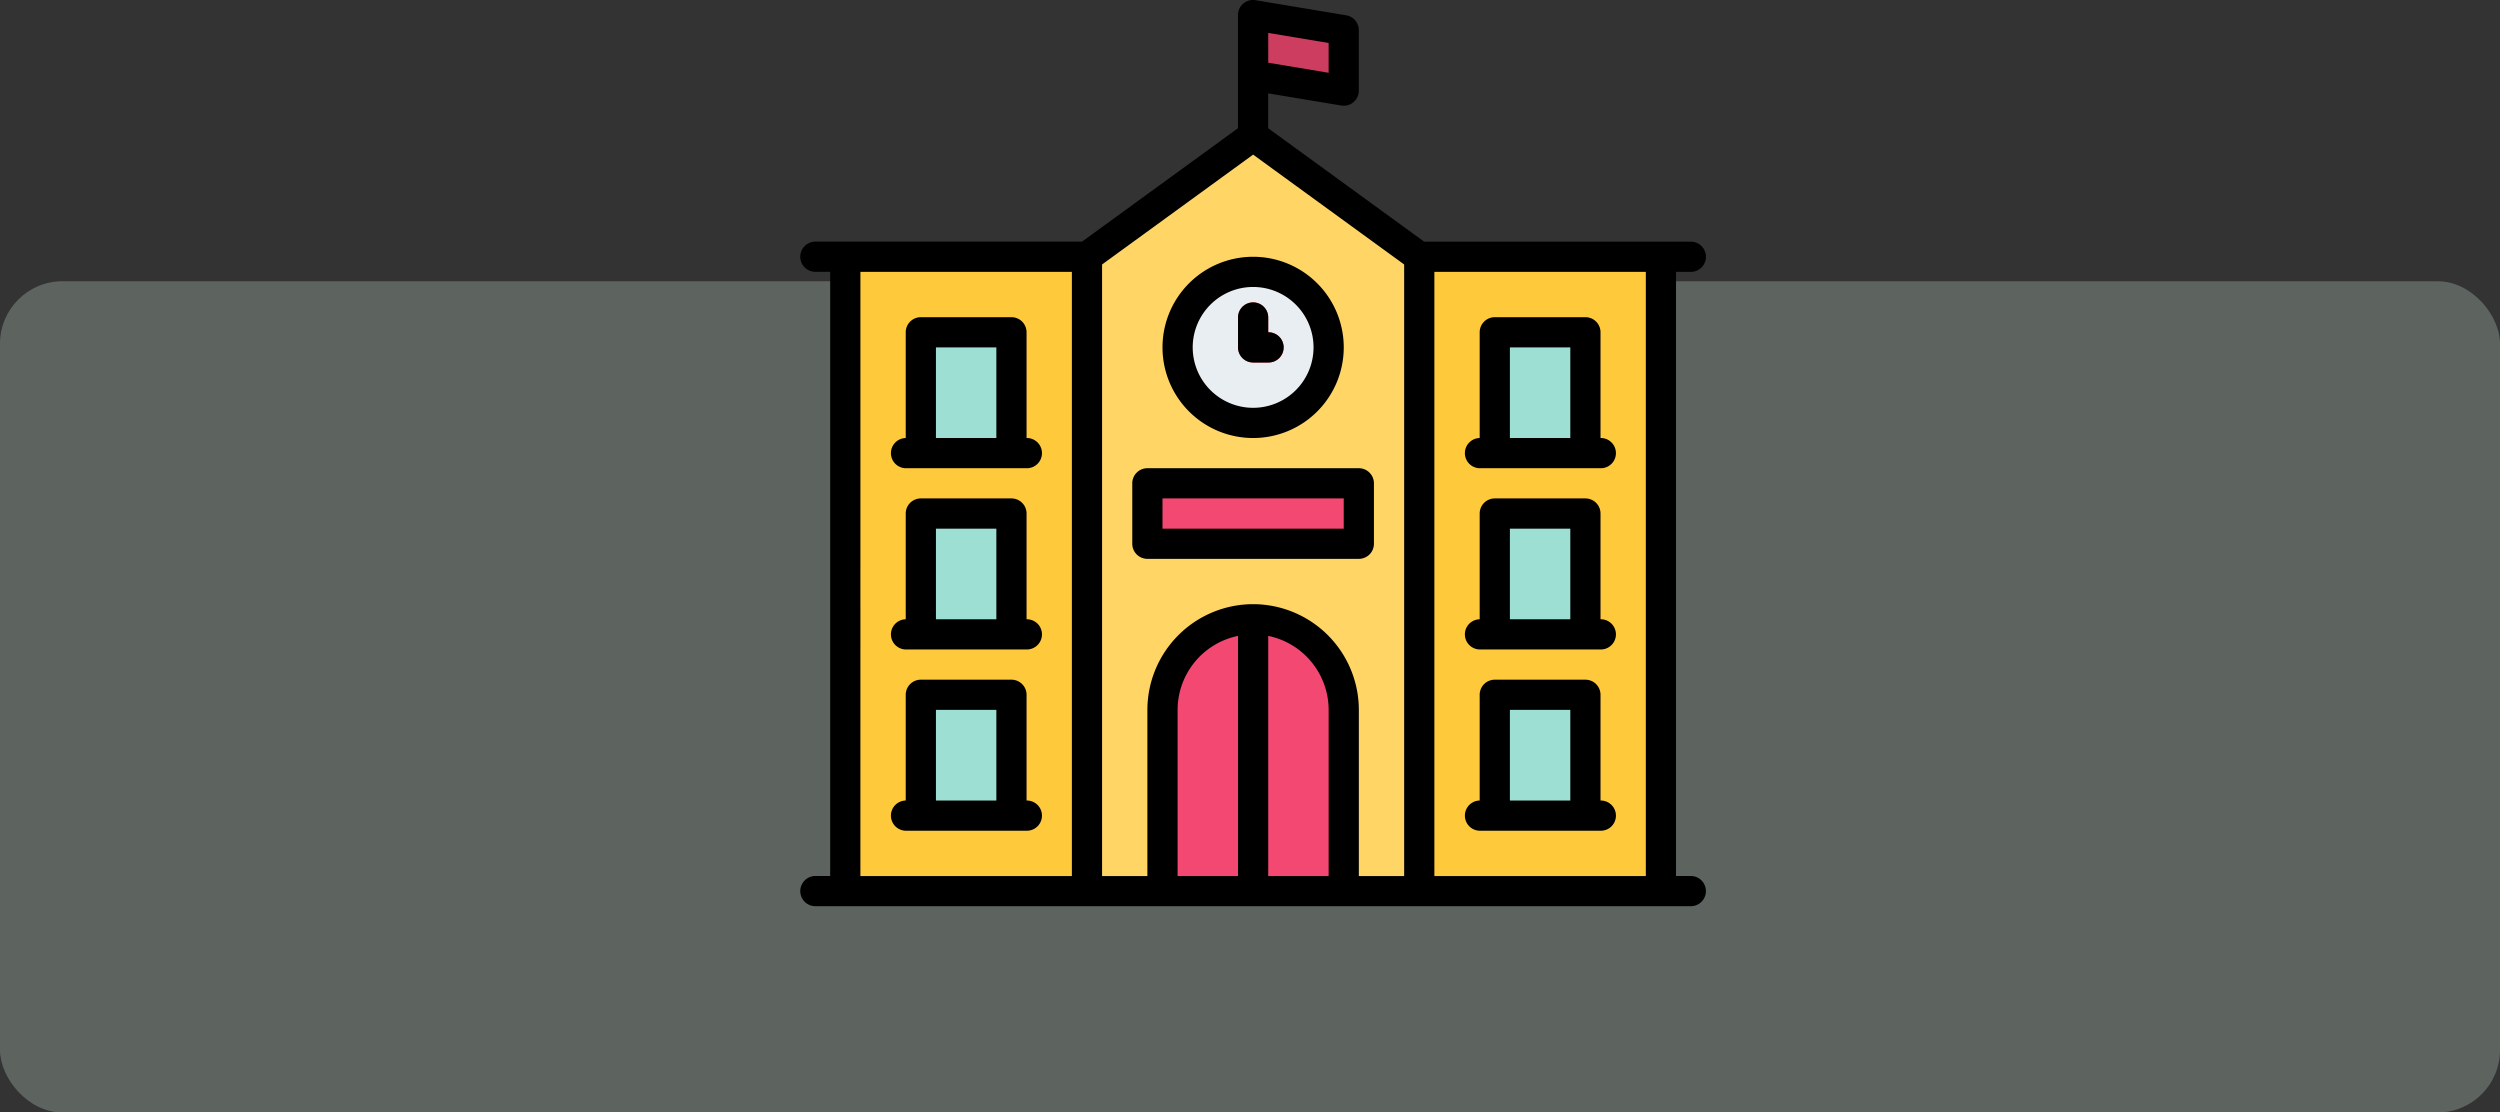 <svg xmlns="http://www.w3.org/2000/svg" width="400" height="177.999" viewBox="0 0 400 177.999">
  <rect x="0" y="0" width="400" height="177.999" fill="#333333" stroke="none"/>
  <g id="t0-i4" transform="translate(-1020 -1042.001)">
    <g id="Image_Place_Holder" data-name="Image Place Holder" transform="translate(1020 1087)" opacity="0.25">
      <rect id="Image_Place_Holder-2" data-name="Image Place Holder" width="400" height="133" rx="10" fill="#dbf6e9"/>
    </g>
    <g id="Group_57777" data-name="Group 57777" transform="translate(-1506.436 -1512.216)">
      <path id="Path_102569" data-name="Path 102569" d="M2908.936,2574.3l-14.5-2.417v-9.667l14.5,2.417Z" transform="translate(-167.5 -5.584)" fill="#cc3d60"/>
      <path id="Path_102570" data-name="Path 102570" d="M2859.6,2747.051h-53.167v-101.5l26.583-19.333,26.583,19.333Z" transform="translate(-106.083 -50.251)" fill="#ffd566"/>
      <circle id="Ellipse_4122" data-name="Ellipse 4122" cx="12.083" cy="12.083" r="12.083" transform="translate(2714.852 2597.514)" fill="#e9eef2"/>
      <path id="Path_102571" data-name="Path 102571" d="M2982.436,2690.218H3021.1v101.5h-38.667Z" transform="translate(-228.917 -94.918)" fill="#ffc93c"/>
      <path id="Path_102572" data-name="Path 102572" d="M2891.269,2723.885h-2.417a2.416,2.416,0,0,1-2.417-2.417v-4.833a2.417,2.417,0,0,1,4.833,0v2.417a2.417,2.417,0,1,1,0,4.833Z" transform="translate(-161.917 -111.668)" fill="#eb423f"/>
      <path id="Path_102573" data-name="Path 102573" d="M2838.436,2810.218h33.833v9.667h-33.833Z" transform="translate(-128.417 -178.668)" fill="#f24872"/>
      <path id="Path_102574" data-name="Path 102574" d="M2860.936,2882.218a14.5,14.5,0,0,1,14.5,14.5v29h-29v-29A14.5,14.5,0,0,1,2860.936,2882.218Z" transform="translate(-134 -228.918)" fill="#f24872"/>
      <path id="Path_102575" data-name="Path 102575" d="M2678.436,2690.218H2717.1v101.5h-38.667Z" transform="translate(-16.75 -94.918)" fill="#ffc93c"/>
      <path id="Path_102576" data-name="Path 102576" d="M2718.436,2730.218h14.5v19.333h-14.5Z" transform="translate(-44.667 -122.834)" fill="#9ddfd3"/>
      <path id="Path_102577" data-name="Path 102577" d="M2718.436,2826.218h14.5v19.333h-14.5Z" transform="translate(-44.667 -189.835)" fill="#9ddfd3"/>
      <path id="Path_102578" data-name="Path 102578" d="M2718.436,2922.218h14.5v19.333h-14.5Z" transform="translate(-44.667 -256.835)" fill="#9ddfd3"/>
      <path id="Path_102579" data-name="Path 102579" d="M3022.436,2730.218h14.5v19.333h-14.5Z" transform="translate(-256.833 -122.834)" fill="#9ddfd3"/>
      <path id="Path_102580" data-name="Path 102580" d="M3022.436,2826.218h14.5v19.333h-14.5Z" transform="translate(-256.833 -189.835)" fill="#9ddfd3"/>
      <path id="Path_102581" data-name="Path 102581" d="M3022.436,2922.218h14.5v19.333h-14.5Z" transform="translate(-256.833 -256.835)" fill="#9ddfd3"/>
      <path id="Path_102582" data-name="Path 102582" d="M2860.936,2719.218a14.5,14.5,0,1,0-14.5-14.5A14.5,14.5,0,0,0,2860.936,2719.218Zm0-24.167a9.667,9.667,0,1,1-9.667,9.667A9.666,9.666,0,0,1,2860.936,2695.051Z" transform="translate(-134 -94.918)"/>
      <path id="Path_102583" data-name="Path 102583" d="M2888.853,2723.885h2.417a2.417,2.417,0,1,0,0-4.833v-2.417a2.417,2.417,0,0,0-4.833,0v4.833A2.416,2.416,0,0,0,2888.853,2723.885Z" transform="translate(-161.917 -111.668)"/>
      <path id="Path_102584" data-name="Path 102584" d="M2869.1,2814.3v-9.667a2.417,2.417,0,0,0-2.417-2.417h-33.833a2.417,2.417,0,0,0-2.417,2.417v9.667a2.417,2.417,0,0,0,2.417,2.417h33.833A2.417,2.417,0,0,0,2869.1,2814.3Zm-4.833-2.417h-29v-4.833h29Z" transform="translate(-122.834 -173.084)"/>
      <path id="Path_102585" data-name="Path 102585" d="M2704.853,2746.385h19.333a2.417,2.417,0,1,0,0-4.833v-16.917a2.416,2.416,0,0,0-2.417-2.417h-14.5a2.417,2.417,0,0,0-2.417,2.417v16.917a2.417,2.417,0,0,0,0,4.833Zm4.833-19.333h9.667v14.5h-9.667Z" transform="translate(-33.5 -117.251)"/>
      <path id="Path_102586" data-name="Path 102586" d="M2724.186,2837.551v-16.917a2.416,2.416,0,0,0-2.417-2.417h-14.5a2.417,2.417,0,0,0-2.417,2.417v16.917a2.417,2.417,0,0,0,0,4.833h19.333a2.417,2.417,0,1,0,0-4.833Zm-14.5-14.5h9.667v14.5h-9.667Z" transform="translate(-33.5 -184.251)"/>
      <path id="Path_102587" data-name="Path 102587" d="M2724.186,2933.551v-16.917a2.416,2.416,0,0,0-2.417-2.417h-14.5a2.417,2.417,0,0,0-2.417,2.417v16.917a2.417,2.417,0,0,0,0,4.833h19.333a2.417,2.417,0,1,0,0-4.833Zm-14.5-14.5h9.667v14.5h-9.667Z" transform="translate(-33.5 -251.251)"/>
      <path id="Path_102588" data-name="Path 102588" d="M3008.853,2746.385h19.333a2.417,2.417,0,1,0,0-4.833v-16.917a2.416,2.416,0,0,0-2.417-2.417h-14.5a2.417,2.417,0,0,0-2.417,2.417v16.917a2.417,2.417,0,0,0,0,4.833Zm4.833-19.333h9.667v14.5h-9.667Z" transform="translate(-245.667 -117.251)"/>
      <path id="Path_102589" data-name="Path 102589" d="M3008.853,2842.384h19.333a2.417,2.417,0,1,0,0-4.833v-16.917a2.416,2.416,0,0,0-2.417-2.417h-14.5a2.417,2.417,0,0,0-2.417,2.417v16.917a2.417,2.417,0,0,0,0,4.833Zm4.833-19.333h9.667v14.5h-9.667Z" transform="translate(-245.667 -184.251)"/>
      <path id="Path_102590" data-name="Path 102590" d="M3008.853,2938.385h19.333a2.417,2.417,0,1,0,0-4.833v-16.917a2.416,2.416,0,0,0-2.417-2.417h-14.5a2.417,2.417,0,0,0-2.417,2.417v16.917a2.417,2.417,0,0,0,0,4.833Zm4.833-19.333h9.667v14.5h-9.667Z" transform="translate(-245.667 -251.251)"/>
      <path id="Path_102591" data-name="Path 102591" d="M2797.019,2597.717a2.417,2.417,0,0,0,0-4.833H2754.3l-24.952-18.147v-5.583l11.686,1.947a2.416,2.416,0,0,0,2.814-2.384v-9.667a2.417,2.417,0,0,0-2.02-2.384l-14.5-2.417v0a2.4,2.4,0,0,0-2.778,1.956,2.458,2.458,0,0,0-.036.425v18.1l-24.952,18.147h-42.715a2.417,2.417,0,0,0,0,4.833h2.417v96.666h-2.417a2.417,2.417,0,0,0,0,4.833h140.166a2.417,2.417,0,0,0,0-4.833H2794.6v-96.666Zm-72.5,96.666h-9.667V2667.8a12.1,12.1,0,0,1,9.667-11.84Zm4.833-38.423a12.1,12.1,0,0,1,9.667,11.84v26.583h-9.667Zm-2.417-5.076a16.936,16.936,0,0,0-16.917,16.917v26.583h-7.25v-97.852l24.167-17.575,24.166,17.575v97.852h-7.25V2667.8A16.936,16.936,0,0,0,2726.936,2650.884Zm12.083-85.02-9.667-1.611v-4.767l9.667,1.611Zm-74.916,31.853h33.833v96.666H2664.1Zm125.666,96.666h-33.833v-96.666h33.833Z"/>
    </g>
  </g>
</svg>
